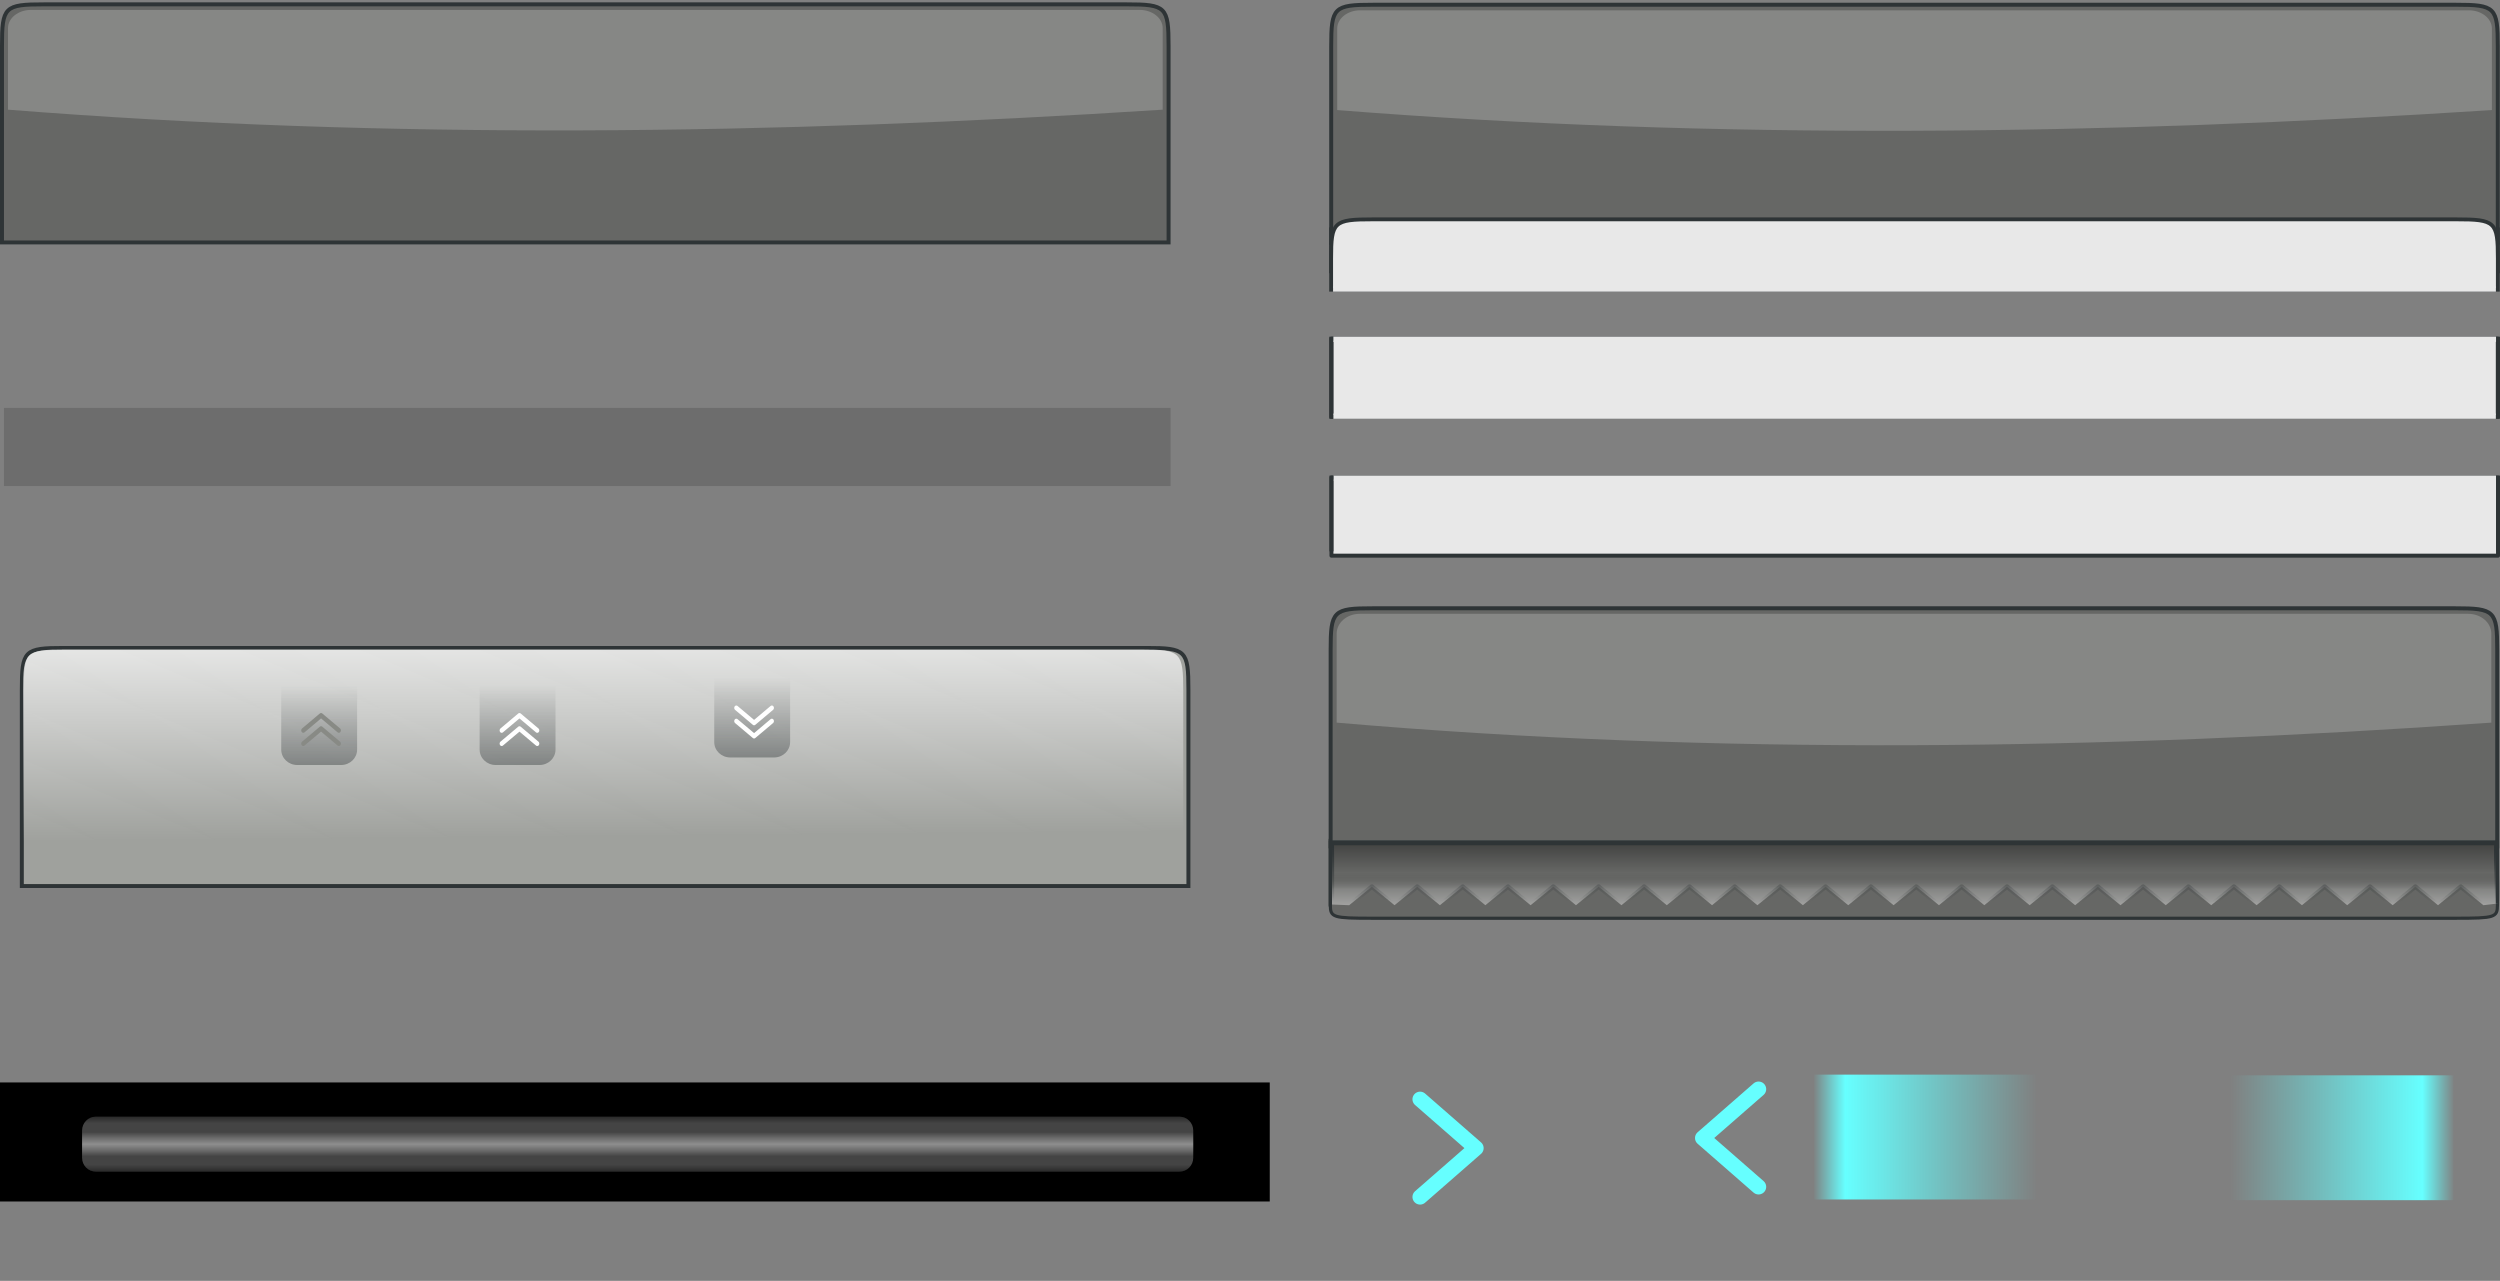 <?xml version="1.0" encoding="UTF-8" standalone="no"?>
<!-- Created with Inkscape (http://www.inkscape.org/) -->
<svg
   xmlns:dc="http://purl.org/dc/elements/1.1/"
   xmlns:cc="http://web.resource.org/cc/"
   xmlns:rdf="http://www.w3.org/1999/02/22-rdf-syntax-ns#"
   xmlns:svg="http://www.w3.org/2000/svg"
   xmlns="http://www.w3.org/2000/svg"
   xmlns:xlink="http://www.w3.org/1999/xlink"
   xmlns:sodipodi="http://sodipodi.sourceforge.net/DTD/sodipodi-0.dtd"
   xmlns:inkscape="http://www.inkscape.org/namespaces/inkscape"
   width="630.043"
   height="322.796"
   id="svg2465"
   sodipodi:version="0.32"
   inkscape:version="0.45.1"
   sodipodi:docbase="/home/amarok-dev/amarok/src/images"
   sodipodi:docname="playlist_items.svg"
   inkscape:output_extension="org.inkscape.output.svg.inkscape"
   version="1.0">
  <rect width="100%" height="100%" fill="#808080" stroke="none"/>
  <defs
     id="defs2467">
    <linearGradient
       id="linearGradient10055">
      <stop
         style="stop-color:#66ffff;stop-opacity:0;"
         offset="0"
         id="stop10057" />
      <stop
         id="stop10063"
         offset="0.143"
         style="stop-color:#66ffff;stop-opacity:1;" />
      <stop
         style="stop-color:#66ffff;stop-opacity:0;"
         offset="1"
         id="stop10059" />
    </linearGradient>
    <linearGradient
       id="linearGradient4217">
      <stop
         style="stop-color:#000000;stop-opacity:0.392;"
         offset="0"
         id="stop4219" />
      <stop
         id="stop4239"
         offset="0.125"
         style="stop-color:#000000;stop-opacity:0;" />
      <stop
         style="stop-color:#000000;stop-opacity:0;"
         offset="0.25"
         id="stop7160" />
      <stop
         id="stop4223"
         offset="0.28"
         style="stop-color:#ffffff;stop-opacity:0;" />
      <stop
         style="stop-color:#ffffff;stop-opacity:0.196;"
         offset="0.38"
         id="stop4241" />
      <stop
         id="stop4247"
         offset="0.5"
         style="stop-color:#ffffff;stop-opacity:0.392;" />
      <stop
         id="stop4245"
         offset="0.62"
         style="stop-color:#ffffff;stop-opacity:0.196;" />
      <stop
         id="stop4243"
         offset="0.72"
         style="stop-color:#ffffff;stop-opacity:0;" />
      <stop
         style="stop-color:#000000;stop-opacity:0;"
         offset="0.75"
         id="stop7162" />
      <stop
         style="stop-color:#000000;stop-opacity:0;"
         offset="0.88"
         id="stop4237" />
      <stop
         style="stop-color:#000000;stop-opacity:0.392;"
         offset="1"
         id="stop4221" />
    </linearGradient>
    <linearGradient
       inkscape:collect="always"
       id="linearGradient3447">
      <stop
         style="stop-color:#2e3436;stop-opacity:1;"
         offset="0"
         id="stop3449" />
      <stop
         style="stop-color:#2e3436;stop-opacity:0;"
         offset="1"
         id="stop3451" />
    </linearGradient>
    <linearGradient
       id="linearGradient3431">
      <stop
         style="stop-color:#ffffff;stop-opacity:0.392;"
         offset="0"
         id="stop3433" />
      <stop
         id="stop3235"
         offset="0.25"
         style="stop-color:#ffffff;stop-opacity:0.196;" />
      <stop
         style="stop-color:#000000;stop-opacity:0;"
         offset="0.5"
         id="stop3237" />
      <stop
         id="stop3239"
         offset="0.75"
         style="stop-color:#000000;stop-opacity:0.196;" />
      <stop
         style="stop-color:#000000;stop-opacity:0.392;"
         offset="1"
         id="stop3435" />
    </linearGradient>
    <linearGradient
       id="linearGradient3450">
      <stop
         id="stop3452"
         offset="0"
         style="stop-color:#fdfdfd;stop-opacity:1" />
      <stop
         id="stop3454"
         offset="1"
         style="stop-color:#fdfdfd;stop-opacity:0" />
    </linearGradient>
    <linearGradient
       inkscape:collect="always"
       xlink:href="#linearGradient3450"
       id="linearGradient8725"
       gradientUnits="userSpaceOnUse"
       x1="585.356"
       y1="414.903"
       x2="585.907"
       y2="479.957"
       gradientTransform="translate(-455,-144.064)" />
    <linearGradient
       inkscape:collect="always"
       xlink:href="#linearGradient3450"
       id="linearGradient8731"
       gradientUnits="userSpaceOnUse"
       x1="585.356"
       y1="414.903"
       x2="585.907"
       y2="479.957"
       gradientTransform="translate(-455,-144.064)" />
    <linearGradient
       inkscape:collect="always"
       xlink:href="#linearGradient3450"
       id="linearGradient8734"
       gradientUnits="userSpaceOnUse"
       x1="585.356"
       y1="414.903"
       x2="585.907"
       y2="479.957"
       gradientTransform="translate(-455,-144.064)" />
    <linearGradient
       inkscape:collect="always"
       xlink:href="#linearGradient3450"
       id="linearGradient8737"
       gradientUnits="userSpaceOnUse"
       x1="585.356"
       y1="414.903"
       x2="585.907"
       y2="479.957"
       gradientTransform="translate(-455,-144.064)" />
    <linearGradient
       inkscape:collect="always"
       xlink:href="#linearGradient3450"
       id="linearGradient8780"
       gradientUnits="userSpaceOnUse"
       gradientTransform="matrix(0.995,0,0,1,-332.357,0.396)"
       x1="585.356"
       y1="414.903"
       x2="585.907"
       y2="479.957" />
    <linearGradient
       inkscape:collect="always"
       xlink:href="#linearGradient3447"
       id="linearGradient8786"
       gradientUnits="userSpaceOnUse"
       gradientTransform="matrix(1,0,0,-1.021,-90.438,723.067)"
       x1="375"
       y1="97.781"
       x2="375"
       y2="117.375" />
    <linearGradient
       inkscape:collect="always"
       xlink:href="#linearGradient3450"
       id="linearGradient9758"
       gradientUnits="userSpaceOnUse"
       x1="585.356"
       y1="414.903"
       x2="585.907"
       y2="479.957" />
    <linearGradient
       inkscape:collect="always"
       xlink:href="#linearGradient3450"
       id="linearGradient9764"
       gradientUnits="userSpaceOnUse"
       x1="585.356"
       y1="414.903"
       x2="585.907"
       y2="479.957" />
    <linearGradient
       inkscape:collect="always"
       xlink:href="#linearGradient3450"
       id="linearGradient9767"
       gradientUnits="userSpaceOnUse"
       x1="585.356"
       y1="414.903"
       x2="585.907"
       y2="479.957" />
    <linearGradient
       inkscape:collect="always"
       xlink:href="#linearGradient3450"
       id="linearGradient9770"
       gradientUnits="userSpaceOnUse"
       x1="585.356"
       y1="414.903"
       x2="585.907"
       y2="479.957" />
    <linearGradient
       inkscape:collect="always"
       xlink:href="#linearGradient3447"
       id="linearGradient9828"
       gradientUnits="userSpaceOnUse"
       gradientTransform="matrix(1,0,0,-1.021,-149.562,724.967)"
       x1="375"
       y1="97.781"
       x2="375"
       y2="117.375" />
    <linearGradient
       inkscape:collect="always"
       xlink:href="#linearGradient3447"
       id="linearGradient4743"
       gradientUnits="userSpaceOnUse"
       gradientTransform="matrix(1,0,0,-1.021,-199.562,724.967)"
       x1="375"
       y1="97.781"
       x2="375"
       y2="117.375" />
    <linearGradient
       inkscape:collect="always"
       xlink:href="#linearGradient3431"
       id="linearGradient12719"
       gradientUnits="userSpaceOnUse"
       gradientTransform="matrix(1,0,0,0.612,-0.173,472.532)"
       x1="572.474"
       y1="683.168"
       x2="572.483"
       y2="656.058" />
    <linearGradient
       inkscape:collect="always"
       xlink:href="#linearGradient3447"
       id="linearGradient12721"
       gradientUnits="userSpaceOnUse"
       gradientTransform="matrix(1,0,0,0.612,-0.173,472.532)"
       x1="560.921"
       y1="659.099"
       x2="560.864"
       y2="681.591" />
    <linearGradient
       inkscape:collect="always"
       xlink:href="#linearGradient4217"
       id="linearGradient5220"
       x1="160.703"
       y1="295.281"
       x2="160.703"
       y2="281.438"
       gradientUnits="userSpaceOnUse" />
    <linearGradient
       inkscape:collect="always"
       xlink:href="#linearGradient10055"
       id="linearGradient10061"
       x1="552.145"
       y1="718.919"
       x2="598.46"
       y2="718.919"
       gradientUnits="userSpaceOnUse"
       gradientTransform="matrix(1.221,0,0,1,-122.23,0)" />
    <linearGradient
       inkscape:collect="always"
       xlink:href="#linearGradient10055"
       id="linearGradient10067"
       gradientUnits="userSpaceOnUse"
       gradientTransform="matrix(1.221,0,0,1,-1387.74,0.177)"
       x1="552.145"
       y1="718.919"
       x2="598.46"
       y2="718.919" />
  </defs>
  <sodipodi:namedview
     id="base"
     pagecolor="#ffffff"
     bordercolor="#666666"
     borderopacity="1.0"
     gridtolerance="10000"
     guidetolerance="10"
     objecttolerance="10"
     inkscape:pageopacity="0.0"
     inkscape:pageshadow="2"
     inkscape:zoom="2.8284273"
     inkscape:cx="391.63972"
     inkscape:cy="47.550541"
     inkscape:document-units="px"
     inkscape:current-layer="layer1"
     showgrid="false"
     inkscape:window-width="1670"
     inkscape:window-height="972"
     inkscape:window-x="0"
     inkscape:window-y="15"
     inkscape:showpageshadow="false"
     showguides="true"
     inkscape:guide-bbox="true" />
  <g
     inkscape:label="Layer 1"
     inkscape:groupmode="layer"
     id="layer1"
     transform="translate(-95,-432.362)">
    <rect
       y="705.158"
       x="95"
       height="30"
       width="320"
       id="rect4703"
       style="fill:#000000;fill-opacity:1;fill-rule:nonzero;stroke:#ffffff;stroke-width:0;stroke-linecap:square;stroke-linejoin:miter;stroke-miterlimit:4;stroke-dasharray:none;stroke-opacity:1" />
    <g
       inkscape:label="#324"
       id="g8774"
       transform="translate(5,162.796)">
      <path
         clip-rule="evenodd"
         d="M 95.5,443.362 C 95.5,433.482 96.13,432.862 106.07,432.862 L 378.93,432.862 C 388.87,432.862 389.5,433.482 389.5,443.362 L 389.5,492.862 L 95.5,492.862 L 95.5,443.362 z "
         id="path8776"
         style="fill:#9fa19d;fill-opacity:1;fill-rule:evenodd;stroke:#2e3436;stroke-opacity:1" />
      <path
         style="fill:url(#linearGradient8780);fill-opacity:1;fill-rule:evenodd;stroke:none;stroke-opacity:1"
         id="path8778"
         d="M 95.8,443.758 C 95.8,433.878 96.427,433.258 106.312,433.258 L 377.688,433.258 C 387.573,433.258 388.2,433.878 388.2,443.758 L 388.2,493.258 L 95.8,493.258 L 95.8,443.758 z "
         clip-rule="evenodd" />
    </g>
    <g
       id="tail">
      <path
         id="path4208"
         d="M 430.542,552.715 L 430.542,572.403 L 724.542,572.403 L 724.542,552.715 L 430.542,552.715 z "
         style="fill:#e8e8e8;fill-opacity:1;fill-rule:evenodd;stroke:#2e3436;stroke-linecap:round;stroke-linejoin:round;stroke-opacity:1" />
      <path
         id="path4210"
         d="M 431.693,552.869 L 723.392,552.869"
         style="fill:none;fill-opacity:1;fill-rule:evenodd;stroke:#e8e8e8;stroke-width:1.304;stroke-linecap:square;stroke-linejoin:miter;stroke-miterlimit:0;stroke-dasharray:none;stroke-opacity:1" />
      <path
         id="path4212"
         d="M 430.542,552.715 L 430.542,570.81"
         style="fill:#2e609c;fill-opacity:1;fill-rule:evenodd;stroke:#2e3436;stroke-width:1;stroke-linecap:square;stroke-linejoin:miter;stroke-miterlimit:4;stroke-dasharray:none;stroke-opacity:1" />
      <path
         id="path4214"
         d="M 724.542,552.715 L 724.542,570.81"
         style="fill:#2e609c;fill-opacity:1;fill-rule:evenodd;stroke:#2e3436;stroke-width:1;stroke-linecap:square;stroke-linejoin:miter;stroke-miterlimit:4;stroke-dasharray:none;stroke-opacity:1" />
    </g>
    <g
       id="body">
      <path
         id="path4218"
         d="M 430.521,517.716 L 430.521,537.403 L 724.521,537.403 L 724.521,517.716 L 430.521,517.716 z "
         style="fill:#e8e8e8;fill-opacity:1;fill-rule:evenodd;stroke:#2e3436;stroke-linecap:round;stroke-linejoin:round;stroke-opacity:1" />
      <path
         id="path4222"
         d="M 430.521,517.736 L 430.521,537.381"
         style="fill:none;fill-rule:evenodd;stroke:#2e3436;stroke-width:1.042;stroke-linecap:square;stroke-linejoin:miter;stroke-miterlimit:4;stroke-dasharray:none;stroke-opacity:1" />
      <path
         id="path4224"
         d="M 724.521,517.736 L 724.521,537.381"
         style="fill:none;fill-rule:evenodd;stroke:#2e3436;stroke-width:1.042;stroke-linecap:square;stroke-linejoin:miter;stroke-miterlimit:4;stroke-dasharray:none;stroke-opacity:1" />
      <path
         id="path4226"
         d="M 431.695,537.254 L 723.347,537.254"
         style="fill:none;fill-rule:evenodd;stroke:#e8e8e8;stroke-width:1.304;stroke-linecap:square;stroke-linejoin:miter;stroke-miterlimit:0;stroke-dasharray:none;stroke-opacity:1" />
      <path
         id="path4220"
         d="M 431.691,517.864 L 723.39,517.864"
         style="fill:none;fill-rule:evenodd;stroke:#e8e8e8;stroke-width:1.304;stroke-linecap:square;stroke-linejoin:miter;stroke-miterlimit:0;stroke-dasharray:none;stroke-opacity:1" />
    </g>
    <g
       id="expand_button">
      <path
         style="opacity:0.4;fill:url(#linearGradient8786);fill-opacity:1;fill-rule:evenodd;stroke:none;stroke-width:0.846;stroke-miterlimit:4;stroke-dasharray:none;stroke-dashoffset:0;stroke-opacity:1"
         d="M 279.062,623.258 C 276.797,623.258 275,621.527 275,619.366 L 275,603.258 L 294.125,603.258 L 294.125,619.366 C 294.125,621.527 292.328,623.258 290.062,623.258 L 279.062,623.258 z "
         id="path27266" />
      <g
         transform="matrix(0.86,0,0,1,112.894,362.794)"
         id="g27268">
        <path
           style="fill:none;fill-rule:evenodd;stroke:#ffffff;stroke-width:1.218;stroke-linecap:round;stroke-linejoin:round;stroke-miterlimit:4;stroke-dasharray:none;stroke-opacity:1"
           d="M 194.963,251.299 L 200.169,255.071 L 205.375,251.299 L 205.375,251.299 L 205.375,251.299"
           id="path27270" />
        <path
           style="fill:none;fill-rule:evenodd;stroke:#ffffff;stroke-width:1.218;stroke-linecap:round;stroke-linejoin:round;stroke-miterlimit:4;stroke-dasharray:none;stroke-opacity:1"
           d="M 194.963,247.973 L 200.169,251.745 L 205.375,247.973 L 205.375,247.973 L 205.375,247.973"
           id="path27272" />
      </g>
    </g>
    <path
       id="path7526"
       d="M 430.502,490.018 L 430.502,508.722"
       style="fill:url(#linearGradient9770);fill-opacity:1;fill-rule:evenodd;stroke:none;stroke-width:1;stroke-linecap:square;stroke-linejoin:miter;stroke-miterlimit:4;stroke-dasharray:none;stroke-opacity:1" />
    <path
       id="path7528"
       d="M 431.001,508.612 L 723.999,508.612"
       style="fill:url(#linearGradient9767);fill-opacity:1;fill-rule:evenodd;stroke:none;stroke-width:1.205;stroke-linecap:butt;stroke-linejoin:miter;stroke-miterlimit:0;stroke-dasharray:none;stroke-opacity:1" />
    <path
       id="path7530"
       d="M 724.502,490.017 L 724.502,508.721"
       style="fill:url(#linearGradient9764);fill-opacity:1;fill-rule:evenodd;stroke:none;stroke-width:1;stroke-linecap:square;stroke-linejoin:miter;stroke-miterlimit:0;stroke-dasharray:none;stroke-opacity:1" />
    <path
       style="fill:url(#linearGradient9758);fill-opacity:1;fill-rule:evenodd;stroke:none;stroke-width:1.304;stroke-linecap:square;stroke-linejoin:miter;stroke-miterlimit:0;stroke-dasharray:none;stroke-opacity:1"
       d="M 431.75,508.514 L 723.35,508.514"
       id="path7534" />
    <path
       style="fill:url(#linearGradient8737);fill-opacity:1;fill-rule:evenodd;stroke:none;stroke-width:1;stroke-linecap:square;stroke-linejoin:miter;stroke-miterlimit:4;stroke-dasharray:none;stroke-opacity:1"
       d="M -24.498,345.955 L -24.498,364.658"
       id="path8702" />
    <path
       style="fill:url(#linearGradient8734);fill-opacity:1;fill-rule:evenodd;stroke:none;stroke-width:1.205;stroke-linecap:butt;stroke-linejoin:miter;stroke-miterlimit:0;stroke-dasharray:none;stroke-opacity:1"
       d="M -23.999,364.549 L 268.999,364.549"
       id="path8704" />
    <path
       style="fill:url(#linearGradient8731);fill-opacity:1;fill-rule:evenodd;stroke:none;stroke-width:1;stroke-linecap:square;stroke-linejoin:miter;stroke-miterlimit:0;stroke-dasharray:none;stroke-opacity:1"
       d="M 269.502,345.954 L 269.502,364.657"
       id="path8706" />
    <path
       id="path8710"
       d="M -23.25,364.451 L 268.35,364.451"
       style="fill:url(#linearGradient8725);fill-opacity:1;fill-rule:evenodd;stroke:none;stroke-width:1.304;stroke-linecap:square;stroke-linejoin:miter;stroke-miterlimit:0;stroke-dasharray:none;stroke-opacity:1" />
    <g
       id="collapse_button">
      <path
         id="path9814"
         d="M 219.938,625.158 C 217.672,625.158 215.875,623.427 215.875,621.266 L 215.875,605.158 L 235,605.158 L 235,621.266 C 235,623.427 233.203,625.158 230.938,625.158 L 219.938,625.158 z "
         style="opacity:0.4;fill:url(#linearGradient9828);fill-opacity:1;fill-rule:evenodd;stroke:none;stroke-width:0.846;stroke-miterlimit:4;stroke-dasharray:none;stroke-dashoffset:0;stroke-opacity:1" />
      <g
         id="g9816"
         transform="matrix(0.86,0,0,-1,53.769,867.737)">
        <path
           id="path9818"
           d="M 194.963,251.299 L 200.169,255.071 L 205.375,251.299 L 205.375,251.299 L 205.375,251.299"
           style="fill:none;fill-rule:evenodd;stroke:#ffffff;stroke-width:1.218;stroke-linecap:round;stroke-linejoin:round;stroke-miterlimit:4;stroke-dasharray:none;stroke-opacity:1" />
        <path
           id="path9820"
           d="M 194.963,247.973 L 200.169,251.745 L 205.375,247.973 L 205.375,247.973 L 205.375,247.973"
           style="fill:none;fill-rule:evenodd;stroke:#ffffff;stroke-width:1.218;stroke-linecap:round;stroke-linejoin:round;stroke-miterlimit:4;stroke-dasharray:none;stroke-opacity:1" />
      </g>
    </g>
    <g
       id="collapse_button_grayed_out">
      <path
         style="opacity:0.4;fill:url(#linearGradient4743);fill-opacity:1;fill-rule:evenodd;stroke:none;stroke-width:0.846;stroke-miterlimit:4;stroke-dasharray:none;stroke-dashoffset:0;stroke-opacity:1"
         d="M 169.938,625.158 C 167.672,625.158 165.875,623.427 165.875,621.266 L 165.875,605.158 L 185,605.158 L 185,621.266 C 185,623.427 183.203,625.158 180.938,625.158 L 169.938,625.158 z "
         id="path4711" />
      <g
         style="stroke:#888a85;stroke-opacity:1;fill:none"
         transform="matrix(0.86,0,0,-1,3.769,867.737)"
         id="g4713">
        <path
           style="fill:none;fill-rule:evenodd;stroke:#888a85;stroke-width:1.218;stroke-linecap:round;stroke-linejoin:round;stroke-miterlimit:4;stroke-dasharray:none;stroke-opacity:1"
           d="M 194.963,251.299 L 200.169,255.071 L 205.375,251.299 L 205.375,251.299 L 205.375,251.299"
           id="path4715" />
        <path
           style="fill:none;fill-rule:evenodd;stroke:#888a85;stroke-width:1.218;stroke-linecap:round;stroke-linejoin:round;stroke-miterlimit:4;stroke-dasharray:none;stroke-opacity:1"
           d="M 194.963,247.973 L 200.169,251.745 L 205.375,247.973 L 205.375,247.973 L 205.375,247.973"
           id="path4717" />
      </g>
    </g>
    <g
       id="active_overlay"
       transform="translate(-1021.752,580.757)"
       inkscape:export-filename="/home/lee/Work/amarok/amarok1-3-1.png"
       inkscape:export-xdpi="89.999985"
       inkscape:export-ydpi="89.999985">
      <path
         d="M 1137.437,136.493 C 1137.437,134.586 1138.99,133.035 1140.9,133.035 L 1414.005,133.035 C 1415.914,133.035 1417.468,134.586 1417.468,136.493 L 1417.468,143.409 C 1417.468,145.315 1415.914,146.866 1414.005,146.866 L 1140.9,146.866 C 1138.99,146.866 1137.437,145.315 1137.437,143.409 L 1137.437,136.493 z "
         style="fill:#444444;fill-opacity:1;fill-rule:evenodd;stroke:none;stroke-opacity:1"
         id="path6373" />
      <path
         style="fill-opacity:1.0;fill-rule:evenodd;stroke:none;stroke-opacity:1;opacity:1;fill:url(#linearGradient5220)"
         d="M 24.156 281.438 C 22.247 281.437 20.688 283 20.688 284.906 L 20.688 287.156 L 20.688 289.562 L 20.688 291.812 C 20.688 293.719 22.247 295.281 24.156 295.281 L 297.25 295.281 C 299.16 295.281 300.719 293.719 300.719 291.812 L 300.719 289.562 L 300.719 287.156 L 300.719 284.906 C 300.719 283 299.16 281.438 297.25 281.438 L 24.156 281.438 z "
         id="path6375"
         transform="translate(1116.752,-148.395)" />
    </g>
    <path
       id="body_background"
       d="M 96,535.158 L 96,554.846 L 390,554.846 L 390,535.158 L 96,535.158 z "
       style="opacity:0.15;fill:#000000;fill-opacity:1;fill-rule:evenodd;stroke:none;stroke-linecap:round;stroke-linejoin:round;stroke-opacity:1" />
    <g
       id="head"
       transform="translate(-330,47.9)">
      <path
         style="fill:#666765;fill-opacity:1;fill-rule:evenodd;stroke:#2e3436;stroke-opacity:1"
         id="path12573"
         d="M 760.484,396.158 C 760.484,386.278 761.114,385.658 771.054,385.658 L 1043.914,385.658 C 1053.854,385.658 1054.484,386.278 1054.484,396.158 L 1054.484,445.658 L 760.484,445.658 L 760.484,396.158 z "
         clip-rule="evenodd" />
      <path
         style="fill:none;fill-opacity:0;fill-rule:evenodd;stroke:#2e3436;stroke-width:0.759;stroke-linecap:square;stroke-linejoin:miter;stroke-miterlimit:4;stroke-dasharray:none;stroke-opacity:1"
         d="M 760.35,442.155 L 760.35,452.926"
         id="path12575" />
      <path
         style="fill:none;fill-rule:evenodd;stroke:#444444;stroke-width:0.915;stroke-linecap:butt;stroke-linejoin:miter;stroke-miterlimit:0;stroke-dasharray:none;stroke-opacity:1"
         d="M 760.85,452.863 L 1054.117,452.863"
         id="path12577" />
      <path
         style="fill:none;fill-opacity:0;fill-rule:evenodd;stroke:#2e3436;stroke-width:0.759;stroke-linecap:square;stroke-linejoin:miter;stroke-miterlimit:0;stroke-dasharray:none;stroke-opacity:1"
         d="M 1054.62,442.155 L 1054.62,452.926"
         id="path12579" />
      <path
         style="fill:#e8e8e8;fill-opacity:1;fill-rule:evenodd;stroke:#2e3436;stroke-width:0.97;stroke-linecap:round;stroke-linejoin:miter;stroke-opacity:1"
         d="M 770.968,439.74 C 761.086,439.74 760.466,440.324 760.466,449.619 L 760.466,457.469 L 1054.501,457.469 L 1054.501,449.619 C 1054.501,440.324 1053.881,439.74 1044,439.74 L 770.968,439.74 z "
         id="path12581" />
      <path
         id="path12583"
         d="M 761.604,457.323 L 1053.361,457.323"
         style="fill:none;fill-opacity:1;fill-rule:evenodd;stroke:#e8e8e8;stroke-width:1.3;stroke-linecap:square;stroke-linejoin:miter;stroke-miterlimit:0;stroke-dasharray:none;stroke-opacity:1" />
      <path
         style="fill:#ffffff;fill-opacity:1;stroke:none;stroke-width:1.051;stroke-linecap:round;stroke-linejoin:round;stroke-miterlimit:4;stroke-dashoffset:1.088;stroke-opacity:1;opacity:0.21"
         d="M 767.799,387.058 C 764.587,387.058 762,389.119 762,391.655 L 762,412.201 C 857.607,419.772 954.832,418.545 1053,412.201 L 1053,391.655 C 1053,389.119 1050.412,387.058 1047.2,387.058 L 767.799,387.058 z "
         id="path28191"
         inkscape:export-filename="/home/lee/Work/amarok/amarok1-3-1.png"
         inkscape:export-xdpi="89.999985"
         inkscape:export-ydpi="89.999985" />
    </g>
    <g
       id="track"
       transform="translate(-634.984,7.8)"
       inkscape:label="#track">
      <path
         clip-rule="evenodd"
         d="M 730.484,436.158 C 730.484,426.278 731.114,425.658 741.054,425.658 L 1013.914,425.658 C 1023.854,425.658 1024.484,426.278 1024.484,436.158 L 1024.484,485.658 L 730.484,485.658 L 730.484,436.158 z "
         id="path12609"
         style="fill:#666765;fill-opacity:1;fill-rule:evenodd;stroke:#2e3436;stroke-opacity:1" />
      <path
         inkscape:export-ydpi="89.999985"
         inkscape:export-xdpi="89.999985"
         inkscape:export-filename="/home/lee/Work/amarok/amarok1-3-1.png"
         id="path12621"
         d="M 737.799,427.058 C 734.587,427.058 732,429.119 732,431.655 L 732,452.201 C 827.607,459.772 924.832,458.545 1023,452.201 L 1023,431.655 C 1023,429.119 1020.412,427.058 1017.201,427.058 L 737.799,427.058 z "
         style="fill:#ffffff;fill-opacity:1;stroke:none;stroke-width:1.051;stroke-linecap:round;stroke-linejoin:round;stroke-miterlimit:4;stroke-dashoffset:1.088;stroke-opacity:1;opacity:0.21" />
    </g>
    <path
       id="selection_left2"
       style="fill:none;fill-opacity:1;fill-rule:evenodd;stroke:#66ffff;stroke-width:3.843;stroke-linecap:round;stroke-linejoin:miter;stroke-miterlimit:4;stroke-dasharray:none;stroke-opacity:1"
       d="M 452.884,709.398 C 466.982,721.708 466.982,721.708 466.982,721.708 M 452.885,734.017 C 466.983,721.706 466.983,721.706 466.983,721.706"
       inkscape:label="#path4213" />
    <path
       id="selection_right2"
       style="fill:none;fill-opacity:1;fill-rule:evenodd;stroke:#66ffff;stroke-width:3.843;stroke-linecap:round;stroke-linejoin:miter;stroke-miterlimit:4;stroke-dasharray:none;stroke-opacity:1"
       d="M 538.191,706.849 C 524.093,719.159 524.093,719.159 524.093,719.159 M 538.19,731.467 C 524.093,719.157 524.093,719.157 524.093,719.157"
       inkscape:label="#path7127" />
    <g
       id="collapsed_head"
       transform="translate(1.733551e-6,-230)">
      <g
         id="g12692"
         transform="translate(-300.142,390)"
         inkscape:label="#track">
        <path
           clip-rule="evenodd"
           d="M 730.484,436.158 C 730.484,426.278 731.114,425.658 741.054,425.658 L 1013.914,425.658 C 1023.854,425.658 1024.484,426.278 1024.484,436.158 L 1024.484,485.658 L 730.484,485.658 L 730.484,436.158 z "
           id="path12694"
           style="fill:#666765;fill-opacity:1;fill-rule:evenodd;stroke:#2e3436;stroke-opacity:1" />
        <path
           inkscape:export-ydpi="89.999985"
           inkscape:export-xdpi="89.999985"
           inkscape:export-filename="/home/lee/Work/amarok/amarok1-3-1.png"
           id="path12696"
           d="M 737.799,427.058 C 734.587,427.058 732,429.305 732,432.072 L 732,454.477 C 827.607,462.734 924.832,461.396 1023,454.477 L 1023,432.072 C 1023,429.305 1020.412,427.058 1017.201,427.058 L 737.799,427.058 z "
           style="opacity:0.21;fill:#ffffff;fill-opacity:1;stroke:none;stroke-width:1.051;stroke-linecap:round;stroke-linejoin:round;stroke-miterlimit:4;stroke-dashoffset:1.088;stroke-opacity:1" />
      </g>
      <path
         clip-rule="evenodd"
         d="M 430.265,890.424 C 430.265,893.579 430.895,893.777 440.84,893.777 L 713.825,893.777 C 723.769,893.777 724.4,893.579 724.4,890.424 L 724.4,874.615 L 430.265,874.615 L 430.265,890.424 z "
         id="path12638"
         style="fill:#666765;fill-opacity:1;fill-rule:evenodd;stroke:#2e3436;stroke-width:0.801;stroke-miterlimit:4;stroke-dasharray:none;stroke-opacity:1" />
      <path
         style="fill:url(#linearGradient12719);fill-opacity:1;fill-rule:evenodd;stroke:url(#linearGradient12721);stroke-width:1.166;stroke-linecap:round;stroke-linejoin:round;stroke-opacity:1"
         d="M 430.613,874.798 C 430.626,876.076 430.644,877.487 430.644,879.116 L 430.644,890.314 L 435.017,890.49 L 440.732,885.82 L 446.448,890.49 L 452.163,885.82 L 457.879,890.49 L 463.626,885.82 L 469.341,890.49 L 475.026,885.82 L 480.741,890.49 L 486.457,885.82 L 492.172,890.49 L 497.888,885.82 L 503.635,890.49 L 509.35,885.82 L 515.066,890.49 L 520.781,885.82 L 526.465,890.49 L 532.181,885.82 L 537.897,890.49 L 543.643,885.82 L 549.359,890.49 L 555.074,885.82 L 560.79,890.49 L 566.506,885.82 L 572.221,890.49 L 577.937,885.82 L 583.652,890.49 L 589.368,885.82 L 595.083,890.49 L 600.799,885.82 L 606.514,890.49 L 612.23,885.82 L 617.977,890.49 L 623.692,885.82 L 629.408,890.49 L 635.092,885.82 L 640.808,890.49 L 646.523,885.82 L 652.27,890.49 L 657.986,885.82 L 663.701,890.49 L 669.417,885.82 L 675.132,890.49 L 680.848,885.82 L 686.532,890.49 L 692.279,885.82 L 697.994,890.49 L 703.71,885.82 L 709.425,890.49 L 715.141,885.82 L 720.857,890.49 L 724.417,890.063 L 724.105,879.116 C 724.105,877.472 724.122,876.051 724.136,874.798 L 430.613,874.798 z "
         id="path12644" />
      <path
         style="opacity:1;fill:none;fill-opacity:0;fill-rule:evenodd;stroke:#2e3436;stroke-width:0.709;stroke-linecap:square;stroke-linejoin:miter;stroke-miterlimit:0;stroke-dasharray:none;stroke-opacity:1"
         d="M 724.343,874.313 L 724.343,889.754"
         id="path12640" />
      <path
         style="fill:none;fill-opacity:0;fill-rule:evenodd;stroke:#2e3436;stroke-width:0.832;stroke-linecap:square;stroke-linejoin:miter;stroke-miterlimit:4;stroke-dasharray:none;stroke-opacity:1"
         d="M 430.267,874.186 L 430.267,890.421"
         id="path12642" />
    </g>
    <rect
       style="opacity:1;fill:url(#linearGradient10061);fill-opacity:1;fill-rule:evenodd;stroke:#000000;stroke-width:0;stroke-linecap:round;stroke-linejoin:miter;stroke-miterlimit:4;stroke-dasharray:none;stroke-opacity:1"
       id="selection_left"
       width="56.569"
       height="31.466"
       x="552.145"
       y="703.186"
       inkscape:label="#rect8101" />
    <rect
       style="opacity:1;fill:url(#linearGradient10067);fill-opacity:1;fill-rule:evenodd;stroke:#000000;stroke-width:0;stroke-linecap:round;stroke-linejoin:miter;stroke-miterlimit:4;stroke-dasharray:none;stroke-opacity:1"
       id="selection_right"
       width="56.569"
       height="31.466"
       x="-713.365"
       y="703.362"
       transform="scale(-1,1)"
       inkscape:label="#rect10065" />
  </g>
</svg>
